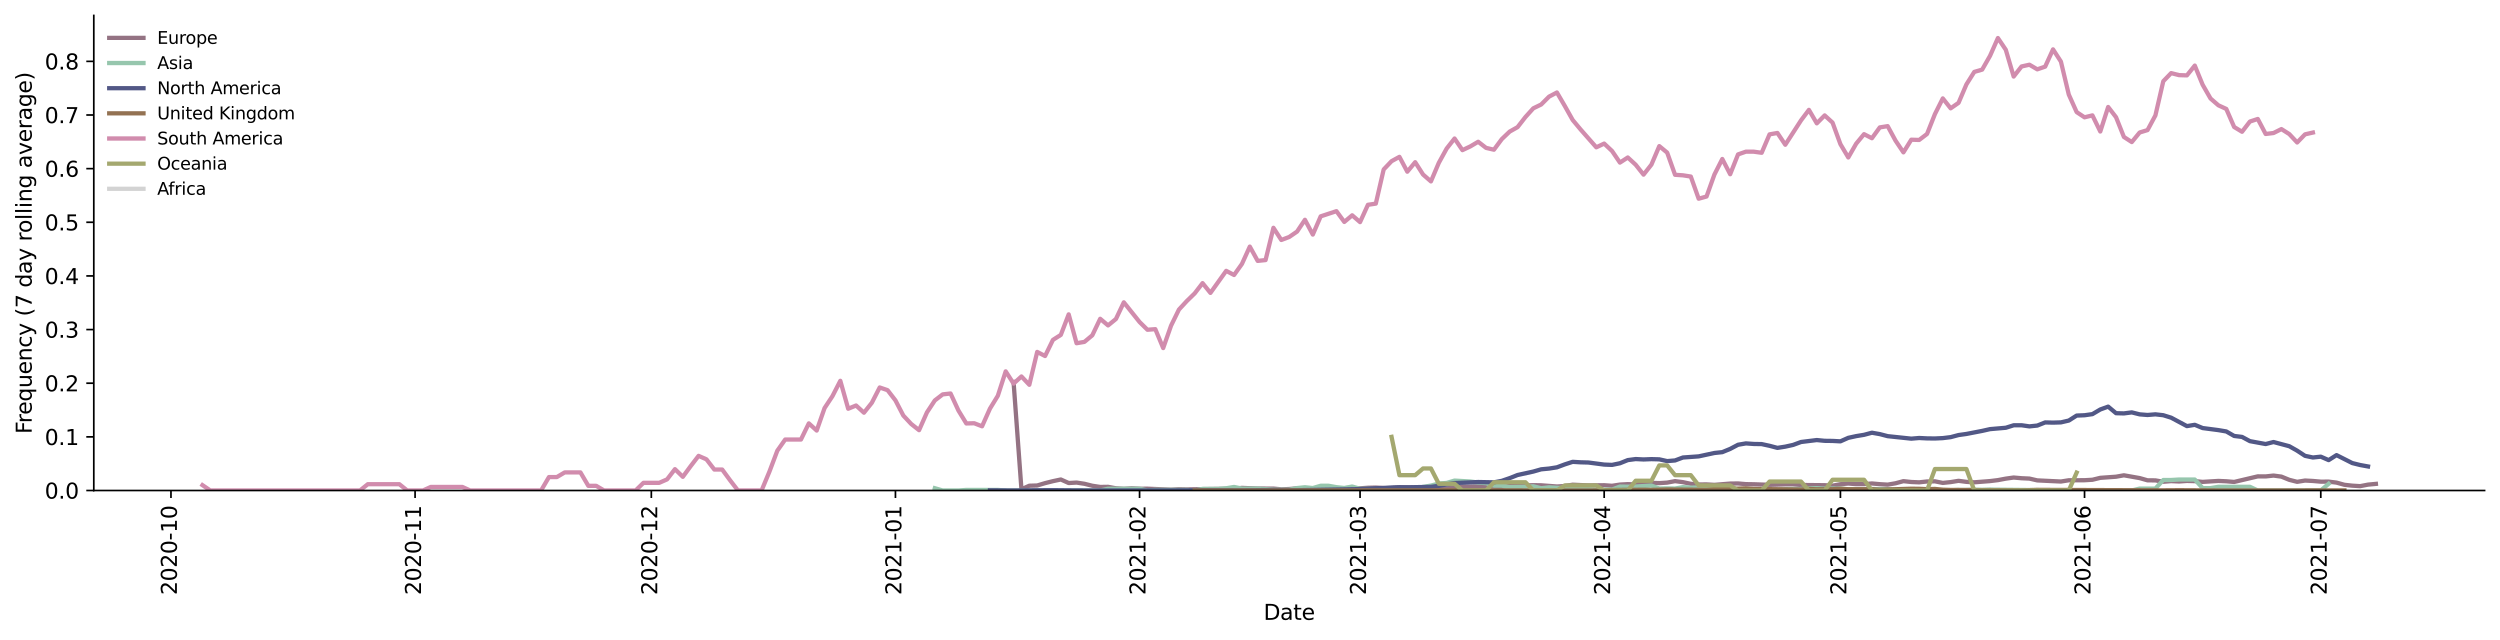 <?xml version="1.0" encoding="utf-8" standalone="no"?>
<!DOCTYPE svg PUBLIC "-//W3C//DTD SVG 1.1//EN"
  "http://www.w3.org/Graphics/SVG/1.1/DTD/svg11.dtd">
<svg height="298.621pt" version="1.1" viewBox="0 0 1166.981 298.621" width="1166.981pt" xmlns="http://www.w3.org/2000/svg" xmlns:xlink="http://www.w3.org/1999/xlink">
 <defs>
  <style type="text/css">*{stroke-linecap:butt;stroke-linejoin:round;}</style>
 </defs>
 <g id="figure_1">
  <g id="patch_1">
   <path d="M 0 298.621 
L 1166.981 298.621 
L 1166.981 0 
L 0 0 
z
" style="fill:#ffffff;"/>
  </g>
  <g id="axes_1">
   <g id="patch_2">
    <path d="M 43.781 228.96 
L 1159.781 228.96 
L 1159.781 7.2 
L 43.781 7.2 
z
" style="fill:#ffffff;"/>
   </g>
   <g id="matplotlib.axis_1">
    <g id="xtick_1">
     <g id="line2d_1">
      <defs>
       <path d="M 0 0 
L 0 3.5 
" id="m0a4ebcb35c" style="stroke:#000000;stroke-width:0.8;"/>
      </defs>
      <g>
       <use style="stroke:#000000;stroke-width:0.8;" x="79.805" xlink:href="#m0a4ebcb35c" y="228.96"/>
      </g>
     </g>
     <g id="text_1">
      <!-- 2020-10 -->
      <g transform="translate(82.564 277.743)rotate(-90)scale(0.1 -0.1)">
       <defs>
        <path d="M 1228 531 
L 3431 531 
L 3431 0 
L 469 0 
L 469 531 
Q 828 903 1448 1529 
Q 2069 2156 2228 2338 
Q 2531 2678 2651 2914 
Q 2772 3150 2772 3378 
Q 2772 3750 2511 3984 
Q 2250 4219 1831 4219 
Q 1534 4219 1204 4116 
Q 875 4013 500 3803 
L 500 4441 
Q 881 4594 1212 4672 
Q 1544 4750 1819 4750 
Q 2544 4750 2975 4387 
Q 3406 4025 3406 3419 
Q 3406 3131 3298 2873 
Q 3191 2616 2906 2266 
Q 2828 2175 2409 1742 
Q 1991 1309 1228 531 
z
" id="DejaVuSans-32" transform="scale(0.016)"/>
        <path d="M 2034 4250 
Q 1547 4250 1301 3770 
Q 1056 3291 1056 2328 
Q 1056 1369 1301 889 
Q 1547 409 2034 409 
Q 2525 409 2770 889 
Q 3016 1369 3016 2328 
Q 3016 3291 2770 3770 
Q 2525 4250 2034 4250 
z
M 2034 4750 
Q 2819 4750 3233 4129 
Q 3647 3509 3647 2328 
Q 3647 1150 3233 529 
Q 2819 -91 2034 -91 
Q 1250 -91 836 529 
Q 422 1150 422 2328 
Q 422 3509 836 4129 
Q 1250 4750 2034 4750 
z
" id="DejaVuSans-30" transform="scale(0.016)"/>
        <path d="M 313 2009 
L 1997 2009 
L 1997 1497 
L 313 1497 
L 313 2009 
z
" id="DejaVuSans-2d" transform="scale(0.016)"/>
        <path d="M 794 531 
L 1825 531 
L 1825 4091 
L 703 3866 
L 703 4441 
L 1819 4666 
L 2450 4666 
L 2450 531 
L 3481 531 
L 3481 0 
L 794 0 
L 794 531 
z
" id="DejaVuSans-31" transform="scale(0.016)"/>
       </defs>
       <use xlink:href="#DejaVuSans-32"/>
       <use x="63.623" xlink:href="#DejaVuSans-30"/>
       <use x="127.246" xlink:href="#DejaVuSans-32"/>
       <use x="190.869" xlink:href="#DejaVuSans-30"/>
       <use x="254.492" xlink:href="#DejaVuSans-2d"/>
       <use x="290.576" xlink:href="#DejaVuSans-31"/>
       <use x="354.199" xlink:href="#DejaVuSans-30"/>
      </g>
     </g>
    </g>
    <g id="xtick_2">
     <g id="line2d_2">
      <g>
       <use style="stroke:#000000;stroke-width:0.8;" x="193.758" xlink:href="#m0a4ebcb35c" y="228.96"/>
      </g>
     </g>
     <g id="text_2">
      <!-- 2020-11 -->
      <g transform="translate(196.517 277.743)rotate(-90)scale(0.1 -0.1)">
       <use xlink:href="#DejaVuSans-32"/>
       <use x="63.623" xlink:href="#DejaVuSans-30"/>
       <use x="127.246" xlink:href="#DejaVuSans-32"/>
       <use x="190.869" xlink:href="#DejaVuSans-30"/>
       <use x="254.492" xlink:href="#DejaVuSans-2d"/>
       <use x="290.576" xlink:href="#DejaVuSans-31"/>
       <use x="354.199" xlink:href="#DejaVuSans-31"/>
      </g>
     </g>
    </g>
    <g id="xtick_3">
     <g id="line2d_3">
      <g>
       <use style="stroke:#000000;stroke-width:0.8;" x="304.034" xlink:href="#m0a4ebcb35c" y="228.96"/>
      </g>
     </g>
     <g id="text_3">
      <!-- 2020-12 -->
      <g transform="translate(306.794 277.743)rotate(-90)scale(0.1 -0.1)">
       <use xlink:href="#DejaVuSans-32"/>
       <use x="63.623" xlink:href="#DejaVuSans-30"/>
       <use x="127.246" xlink:href="#DejaVuSans-32"/>
       <use x="190.869" xlink:href="#DejaVuSans-30"/>
       <use x="254.492" xlink:href="#DejaVuSans-2d"/>
       <use x="290.576" xlink:href="#DejaVuSans-31"/>
       <use x="354.199" xlink:href="#DejaVuSans-32"/>
      </g>
     </g>
    </g>
    <g id="xtick_4">
     <g id="line2d_4">
      <g>
       <use style="stroke:#000000;stroke-width:0.8;" x="417.987" xlink:href="#m0a4ebcb35c" y="228.96"/>
      </g>
     </g>
     <g id="text_4">
      <!-- 2021-01 -->
      <g transform="translate(420.746 277.743)rotate(-90)scale(0.1 -0.1)">
       <use xlink:href="#DejaVuSans-32"/>
       <use x="63.623" xlink:href="#DejaVuSans-30"/>
       <use x="127.246" xlink:href="#DejaVuSans-32"/>
       <use x="190.869" xlink:href="#DejaVuSans-31"/>
       <use x="254.492" xlink:href="#DejaVuSans-2d"/>
       <use x="290.576" xlink:href="#DejaVuSans-30"/>
       <use x="354.199" xlink:href="#DejaVuSans-31"/>
      </g>
     </g>
    </g>
    <g id="xtick_5">
     <g id="line2d_5">
      <g>
       <use style="stroke:#000000;stroke-width:0.8;" x="531.939" xlink:href="#m0a4ebcb35c" y="228.96"/>
      </g>
     </g>
     <g id="text_5">
      <!-- 2021-02 -->
      <g transform="translate(534.699 277.743)rotate(-90)scale(0.1 -0.1)">
       <use xlink:href="#DejaVuSans-32"/>
       <use x="63.623" xlink:href="#DejaVuSans-30"/>
       <use x="127.246" xlink:href="#DejaVuSans-32"/>
       <use x="190.869" xlink:href="#DejaVuSans-31"/>
       <use x="254.492" xlink:href="#DejaVuSans-2d"/>
       <use x="290.576" xlink:href="#DejaVuSans-30"/>
       <use x="354.199" xlink:href="#DejaVuSans-32"/>
      </g>
     </g>
    </g>
    <g id="xtick_6">
     <g id="line2d_6">
      <g>
       <use style="stroke:#000000;stroke-width:0.8;" x="634.864" xlink:href="#m0a4ebcb35c" y="228.96"/>
      </g>
     </g>
     <g id="text_6">
      <!-- 2021-03 -->
      <g transform="translate(637.624 277.743)rotate(-90)scale(0.1 -0.1)">
       <defs>
        <path d="M 2597 2516 
Q 3050 2419 3304 2112 
Q 3559 1806 3559 1356 
Q 3559 666 3084 287 
Q 2609 -91 1734 -91 
Q 1441 -91 1130 -33 
Q 819 25 488 141 
L 488 750 
Q 750 597 1062 519 
Q 1375 441 1716 441 
Q 2309 441 2620 675 
Q 2931 909 2931 1356 
Q 2931 1769 2642 2001 
Q 2353 2234 1838 2234 
L 1294 2234 
L 1294 2753 
L 1863 2753 
Q 2328 2753 2575 2939 
Q 2822 3125 2822 3475 
Q 2822 3834 2567 4026 
Q 2313 4219 1838 4219 
Q 1578 4219 1281 4162 
Q 984 4106 628 3988 
L 628 4550 
Q 988 4650 1302 4700 
Q 1616 4750 1894 4750 
Q 2613 4750 3031 4423 
Q 3450 4097 3450 3541 
Q 3450 3153 3228 2886 
Q 3006 2619 2597 2516 
z
" id="DejaVuSans-33" transform="scale(0.016)"/>
       </defs>
       <use xlink:href="#DejaVuSans-32"/>
       <use x="63.623" xlink:href="#DejaVuSans-30"/>
       <use x="127.246" xlink:href="#DejaVuSans-32"/>
       <use x="190.869" xlink:href="#DejaVuSans-31"/>
       <use x="254.492" xlink:href="#DejaVuSans-2d"/>
       <use x="290.576" xlink:href="#DejaVuSans-30"/>
       <use x="354.199" xlink:href="#DejaVuSans-33"/>
      </g>
     </g>
    </g>
    <g id="xtick_7">
     <g id="line2d_7">
      <g>
       <use style="stroke:#000000;stroke-width:0.8;" x="748.817" xlink:href="#m0a4ebcb35c" y="228.96"/>
      </g>
     </g>
     <g id="text_7">
      <!-- 2021-04 -->
      <g transform="translate(751.576 277.743)rotate(-90)scale(0.1 -0.1)">
       <defs>
        <path d="M 2419 4116 
L 825 1625 
L 2419 1625 
L 2419 4116 
z
M 2253 4666 
L 3047 4666 
L 3047 1625 
L 3713 1625 
L 3713 1100 
L 3047 1100 
L 3047 0 
L 2419 0 
L 2419 1100 
L 313 1100 
L 313 1709 
L 2253 4666 
z
" id="DejaVuSans-34" transform="scale(0.016)"/>
       </defs>
       <use xlink:href="#DejaVuSans-32"/>
       <use x="63.623" xlink:href="#DejaVuSans-30"/>
       <use x="127.246" xlink:href="#DejaVuSans-32"/>
       <use x="190.869" xlink:href="#DejaVuSans-31"/>
       <use x="254.492" xlink:href="#DejaVuSans-2d"/>
       <use x="290.576" xlink:href="#DejaVuSans-30"/>
       <use x="354.199" xlink:href="#DejaVuSans-34"/>
      </g>
     </g>
    </g>
    <g id="xtick_8">
     <g id="line2d_8">
      <g>
       <use style="stroke:#000000;stroke-width:0.8;" x="859.094" xlink:href="#m0a4ebcb35c" y="228.96"/>
      </g>
     </g>
     <g id="text_8">
      <!-- 2021-05 -->
      <g transform="translate(861.853 277.743)rotate(-90)scale(0.1 -0.1)">
       <defs>
        <path d="M 691 4666 
L 3169 4666 
L 3169 4134 
L 1269 4134 
L 1269 2991 
Q 1406 3038 1543 3061 
Q 1681 3084 1819 3084 
Q 2600 3084 3056 2656 
Q 3513 2228 3513 1497 
Q 3513 744 3044 326 
Q 2575 -91 1722 -91 
Q 1428 -91 1123 -41 
Q 819 9 494 109 
L 494 744 
Q 775 591 1075 516 
Q 1375 441 1709 441 
Q 2250 441 2565 725 
Q 2881 1009 2881 1497 
Q 2881 1984 2565 2268 
Q 2250 2553 1709 2553 
Q 1456 2553 1204 2497 
Q 953 2441 691 2322 
L 691 4666 
z
" id="DejaVuSans-35" transform="scale(0.016)"/>
       </defs>
       <use xlink:href="#DejaVuSans-32"/>
       <use x="63.623" xlink:href="#DejaVuSans-30"/>
       <use x="127.246" xlink:href="#DejaVuSans-32"/>
       <use x="190.869" xlink:href="#DejaVuSans-31"/>
       <use x="254.492" xlink:href="#DejaVuSans-2d"/>
       <use x="290.576" xlink:href="#DejaVuSans-30"/>
       <use x="354.199" xlink:href="#DejaVuSans-35"/>
      </g>
     </g>
    </g>
    <g id="xtick_9">
     <g id="line2d_9">
      <g>
       <use style="stroke:#000000;stroke-width:0.8;" x="973.046" xlink:href="#m0a4ebcb35c" y="228.96"/>
      </g>
     </g>
     <g id="text_9">
      <!-- 2021-06 -->
      <g transform="translate(975.805 277.743)rotate(-90)scale(0.1 -0.1)">
       <defs>
        <path d="M 2113 2584 
Q 1688 2584 1439 2293 
Q 1191 2003 1191 1497 
Q 1191 994 1439 701 
Q 1688 409 2113 409 
Q 2538 409 2786 701 
Q 3034 994 3034 1497 
Q 3034 2003 2786 2293 
Q 2538 2584 2113 2584 
z
M 3366 4563 
L 3366 3988 
Q 3128 4100 2886 4159 
Q 2644 4219 2406 4219 
Q 1781 4219 1451 3797 
Q 1122 3375 1075 2522 
Q 1259 2794 1537 2939 
Q 1816 3084 2150 3084 
Q 2853 3084 3261 2657 
Q 3669 2231 3669 1497 
Q 3669 778 3244 343 
Q 2819 -91 2113 -91 
Q 1303 -91 875 529 
Q 447 1150 447 2328 
Q 447 3434 972 4092 
Q 1497 4750 2381 4750 
Q 2619 4750 2861 4703 
Q 3103 4656 3366 4563 
z
" id="DejaVuSans-36" transform="scale(0.016)"/>
       </defs>
       <use xlink:href="#DejaVuSans-32"/>
       <use x="63.623" xlink:href="#DejaVuSans-30"/>
       <use x="127.246" xlink:href="#DejaVuSans-32"/>
       <use x="190.869" xlink:href="#DejaVuSans-31"/>
       <use x="254.492" xlink:href="#DejaVuSans-2d"/>
       <use x="290.576" xlink:href="#DejaVuSans-30"/>
       <use x="354.199" xlink:href="#DejaVuSans-36"/>
      </g>
     </g>
    </g>
    <g id="xtick_10">
     <g id="line2d_10">
      <g>
       <use style="stroke:#000000;stroke-width:0.8;" x="1083.323" xlink:href="#m0a4ebcb35c" y="228.96"/>
      </g>
     </g>
     <g id="text_10">
      <!-- 2021-07 -->
      <g transform="translate(1086.082 277.743)rotate(-90)scale(0.1 -0.1)">
       <defs>
        <path d="M 525 4666 
L 3525 4666 
L 3525 4397 
L 1831 0 
L 1172 0 
L 2766 4134 
L 525 4134 
L 525 4666 
z
" id="DejaVuSans-37" transform="scale(0.016)"/>
       </defs>
       <use xlink:href="#DejaVuSans-32"/>
       <use x="63.623" xlink:href="#DejaVuSans-30"/>
       <use x="127.246" xlink:href="#DejaVuSans-32"/>
       <use x="190.869" xlink:href="#DejaVuSans-31"/>
       <use x="254.492" xlink:href="#DejaVuSans-2d"/>
       <use x="290.576" xlink:href="#DejaVuSans-30"/>
       <use x="354.199" xlink:href="#DejaVuSans-37"/>
      </g>
     </g>
    </g>
    <g id="text_11">
     <!-- Date -->
     <g transform="translate(589.83 289.341)scale(0.1 -0.1)">
      <defs>
       <path d="M 1259 4147 
L 1259 519 
L 2022 519 
Q 2988 519 3436 956 
Q 3884 1394 3884 2338 
Q 3884 3275 3436 3711 
Q 2988 4147 2022 4147 
L 1259 4147 
z
M 628 4666 
L 1925 4666 
Q 3281 4666 3915 4102 
Q 4550 3538 4550 2338 
Q 4550 1131 3912 565 
Q 3275 0 1925 0 
L 628 0 
L 628 4666 
z
" id="DejaVuSans-44" transform="scale(0.016)"/>
       <path d="M 2194 1759 
Q 1497 1759 1228 1600 
Q 959 1441 959 1056 
Q 959 750 1161 570 
Q 1363 391 1709 391 
Q 2188 391 2477 730 
Q 2766 1069 2766 1631 
L 2766 1759 
L 2194 1759 
z
M 3341 1997 
L 3341 0 
L 2766 0 
L 2766 531 
Q 2569 213 2275 61 
Q 1981 -91 1556 -91 
Q 1019 -91 701 211 
Q 384 513 384 1019 
Q 384 1609 779 1909 
Q 1175 2209 1959 2209 
L 2766 2209 
L 2766 2266 
Q 2766 2663 2505 2880 
Q 2244 3097 1772 3097 
Q 1472 3097 1187 3025 
Q 903 2953 641 2809 
L 641 3341 
Q 956 3463 1253 3523 
Q 1550 3584 1831 3584 
Q 2591 3584 2966 3190 
Q 3341 2797 3341 1997 
z
" id="DejaVuSans-61" transform="scale(0.016)"/>
       <path d="M 1172 4494 
L 1172 3500 
L 2356 3500 
L 2356 3053 
L 1172 3053 
L 1172 1153 
Q 1172 725 1289 603 
Q 1406 481 1766 481 
L 2356 481 
L 2356 0 
L 1766 0 
Q 1100 0 847 248 
Q 594 497 594 1153 
L 594 3053 
L 172 3053 
L 172 3500 
L 594 3500 
L 594 4494 
L 1172 4494 
z
" id="DejaVuSans-74" transform="scale(0.016)"/>
       <path d="M 3597 1894 
L 3597 1613 
L 953 1613 
Q 991 1019 1311 708 
Q 1631 397 2203 397 
Q 2534 397 2845 478 
Q 3156 559 3463 722 
L 3463 178 
Q 3153 47 2828 -22 
Q 2503 -91 2169 -91 
Q 1331 -91 842 396 
Q 353 884 353 1716 
Q 353 2575 817 3079 
Q 1281 3584 2069 3584 
Q 2775 3584 3186 3129 
Q 3597 2675 3597 1894 
z
M 3022 2063 
Q 3016 2534 2758 2815 
Q 2500 3097 2075 3097 
Q 1594 3097 1305 2825 
Q 1016 2553 972 2059 
L 3022 2063 
z
" id="DejaVuSans-65" transform="scale(0.016)"/>
      </defs>
      <use xlink:href="#DejaVuSans-44"/>
      <use x="77.002" xlink:href="#DejaVuSans-61"/>
      <use x="138.281" xlink:href="#DejaVuSans-74"/>
      <use x="177.49" xlink:href="#DejaVuSans-65"/>
     </g>
    </g>
   </g>
   <g id="matplotlib.axis_2">
    <g id="ytick_1">
     <g id="line2d_11">
      <defs>
       <path d="M 0 0 
L -3.5 0 
" id="m71cfeadf8b" style="stroke:#000000;stroke-width:0.8;"/>
      </defs>
      <g>
       <use style="stroke:#000000;stroke-width:0.8;" x="43.781" xlink:href="#m71cfeadf8b" y="228.96"/>
      </g>
     </g>
     <g id="text_12">
      <!-- 0.0 -->
      <g transform="translate(20.878 232.759)scale(0.1 -0.1)">
       <defs>
        <path d="M 684 794 
L 1344 794 
L 1344 0 
L 684 0 
L 684 794 
z
" id="DejaVuSans-2e" transform="scale(0.016)"/>
       </defs>
       <use xlink:href="#DejaVuSans-30"/>
       <use x="63.623" xlink:href="#DejaVuSans-2e"/>
       <use x="95.41" xlink:href="#DejaVuSans-30"/>
      </g>
     </g>
    </g>
    <g id="ytick_2">
     <g id="line2d_12">
      <g>
       <use style="stroke:#000000;stroke-width:0.8;" x="43.781" xlink:href="#m71cfeadf8b" y="203.92"/>
      </g>
     </g>
     <g id="text_13">
      <!-- 0.1 -->
      <g transform="translate(20.878 207.719)scale(0.1 -0.1)">
       <use xlink:href="#DejaVuSans-30"/>
       <use x="63.623" xlink:href="#DejaVuSans-2e"/>
       <use x="95.41" xlink:href="#DejaVuSans-31"/>
      </g>
     </g>
    </g>
    <g id="ytick_3">
     <g id="line2d_13">
      <g>
       <use style="stroke:#000000;stroke-width:0.8;" x="43.781" xlink:href="#m71cfeadf8b" y="178.88"/>
      </g>
     </g>
     <g id="text_14">
      <!-- 0.2 -->
      <g transform="translate(20.878 182.679)scale(0.1 -0.1)">
       <use xlink:href="#DejaVuSans-30"/>
       <use x="63.623" xlink:href="#DejaVuSans-2e"/>
       <use x="95.41" xlink:href="#DejaVuSans-32"/>
      </g>
     </g>
    </g>
    <g id="ytick_4">
     <g id="line2d_14">
      <g>
       <use style="stroke:#000000;stroke-width:0.8;" x="43.781" xlink:href="#m71cfeadf8b" y="153.84"/>
      </g>
     </g>
     <g id="text_15">
      <!-- 0.3 -->
      <g transform="translate(20.878 157.639)scale(0.1 -0.1)">
       <use xlink:href="#DejaVuSans-30"/>
       <use x="63.623" xlink:href="#DejaVuSans-2e"/>
       <use x="95.41" xlink:href="#DejaVuSans-33"/>
      </g>
     </g>
    </g>
    <g id="ytick_5">
     <g id="line2d_15">
      <g>
       <use style="stroke:#000000;stroke-width:0.8;" x="43.781" xlink:href="#m71cfeadf8b" y="128.8"/>
      </g>
     </g>
     <g id="text_16">
      <!-- 0.4 -->
      <g transform="translate(20.878 132.599)scale(0.1 -0.1)">
       <use xlink:href="#DejaVuSans-30"/>
       <use x="63.623" xlink:href="#DejaVuSans-2e"/>
       <use x="95.41" xlink:href="#DejaVuSans-34"/>
      </g>
     </g>
    </g>
    <g id="ytick_6">
     <g id="line2d_16">
      <g>
       <use style="stroke:#000000;stroke-width:0.8;" x="43.781" xlink:href="#m71cfeadf8b" y="103.76"/>
      </g>
     </g>
     <g id="text_17">
      <!-- 0.5 -->
      <g transform="translate(20.878 107.559)scale(0.1 -0.1)">
       <use xlink:href="#DejaVuSans-30"/>
       <use x="63.623" xlink:href="#DejaVuSans-2e"/>
       <use x="95.41" xlink:href="#DejaVuSans-35"/>
      </g>
     </g>
    </g>
    <g id="ytick_7">
     <g id="line2d_17">
      <g>
       <use style="stroke:#000000;stroke-width:0.8;" x="43.781" xlink:href="#m71cfeadf8b" y="78.72"/>
      </g>
     </g>
     <g id="text_18">
      <!-- 0.6 -->
      <g transform="translate(20.878 82.519)scale(0.1 -0.1)">
       <use xlink:href="#DejaVuSans-30"/>
       <use x="63.623" xlink:href="#DejaVuSans-2e"/>
       <use x="95.41" xlink:href="#DejaVuSans-36"/>
      </g>
     </g>
    </g>
    <g id="ytick_8">
     <g id="line2d_18">
      <g>
       <use style="stroke:#000000;stroke-width:0.8;" x="43.781" xlink:href="#m71cfeadf8b" y="53.68"/>
      </g>
     </g>
     <g id="text_19">
      <!-- 0.7 -->
      <g transform="translate(20.878 57.479)scale(0.1 -0.1)">
       <use xlink:href="#DejaVuSans-30"/>
       <use x="63.623" xlink:href="#DejaVuSans-2e"/>
       <use x="95.41" xlink:href="#DejaVuSans-37"/>
      </g>
     </g>
    </g>
    <g id="ytick_9">
     <g id="line2d_19">
      <g>
       <use style="stroke:#000000;stroke-width:0.8;" x="43.781" xlink:href="#m71cfeadf8b" y="28.64"/>
      </g>
     </g>
     <g id="text_20">
      <!-- 0.8 -->
      <g transform="translate(20.878 32.439)scale(0.1 -0.1)">
       <defs>
        <path d="M 2034 2216 
Q 1584 2216 1326 1975 
Q 1069 1734 1069 1313 
Q 1069 891 1326 650 
Q 1584 409 2034 409 
Q 2484 409 2743 651 
Q 3003 894 3003 1313 
Q 3003 1734 2745 1975 
Q 2488 2216 2034 2216 
z
M 1403 2484 
Q 997 2584 770 2862 
Q 544 3141 544 3541 
Q 544 4100 942 4425 
Q 1341 4750 2034 4750 
Q 2731 4750 3128 4425 
Q 3525 4100 3525 3541 
Q 3525 3141 3298 2862 
Q 3072 2584 2669 2484 
Q 3125 2378 3379 2068 
Q 3634 1759 3634 1313 
Q 3634 634 3220 271 
Q 2806 -91 2034 -91 
Q 1263 -91 848 271 
Q 434 634 434 1313 
Q 434 1759 690 2068 
Q 947 2378 1403 2484 
z
M 1172 3481 
Q 1172 3119 1398 2916 
Q 1625 2713 2034 2713 
Q 2441 2713 2670 2916 
Q 2900 3119 2900 3481 
Q 2900 3844 2670 4047 
Q 2441 4250 2034 4250 
Q 1625 4250 1398 4047 
Q 1172 3844 1172 3481 
z
" id="DejaVuSans-38" transform="scale(0.016)"/>
       </defs>
       <use xlink:href="#DejaVuSans-30"/>
       <use x="63.623" xlink:href="#DejaVuSans-2e"/>
       <use x="95.41" xlink:href="#DejaVuSans-38"/>
      </g>
     </g>
    </g>
    <g id="text_21">
     <!-- Frequency (7 day rolling average) -->
     <g transform="translate(14.798 202.529)rotate(-90)scale(0.1 -0.1)">
      <defs>
       <path d="M 628 4666 
L 3309 4666 
L 3309 4134 
L 1259 4134 
L 1259 2759 
L 3109 2759 
L 3109 2228 
L 1259 2228 
L 1259 0 
L 628 0 
L 628 4666 
z
" id="DejaVuSans-46" transform="scale(0.016)"/>
       <path d="M 2631 2963 
Q 2534 3019 2420 3045 
Q 2306 3072 2169 3072 
Q 1681 3072 1420 2755 
Q 1159 2438 1159 1844 
L 1159 0 
L 581 0 
L 581 3500 
L 1159 3500 
L 1159 2956 
Q 1341 3275 1631 3429 
Q 1922 3584 2338 3584 
Q 2397 3584 2469 3576 
Q 2541 3569 2628 3553 
L 2631 2963 
z
" id="DejaVuSans-72" transform="scale(0.016)"/>
       <path d="M 947 1747 
Q 947 1113 1208 752 
Q 1469 391 1925 391 
Q 2381 391 2643 752 
Q 2906 1113 2906 1747 
Q 2906 2381 2643 2742 
Q 2381 3103 1925 3103 
Q 1469 3103 1208 2742 
Q 947 2381 947 1747 
z
M 2906 525 
Q 2725 213 2448 61 
Q 2172 -91 1784 -91 
Q 1150 -91 751 415 
Q 353 922 353 1747 
Q 353 2572 751 3078 
Q 1150 3584 1784 3584 
Q 2172 3584 2448 3432 
Q 2725 3281 2906 2969 
L 2906 3500 
L 3481 3500 
L 3481 -1331 
L 2906 -1331 
L 2906 525 
z
" id="DejaVuSans-71" transform="scale(0.016)"/>
       <path d="M 544 1381 
L 544 3500 
L 1119 3500 
L 1119 1403 
Q 1119 906 1312 657 
Q 1506 409 1894 409 
Q 2359 409 2629 706 
Q 2900 1003 2900 1516 
L 2900 3500 
L 3475 3500 
L 3475 0 
L 2900 0 
L 2900 538 
Q 2691 219 2414 64 
Q 2138 -91 1772 -91 
Q 1169 -91 856 284 
Q 544 659 544 1381 
z
M 1991 3584 
L 1991 3584 
z
" id="DejaVuSans-75" transform="scale(0.016)"/>
       <path d="M 3513 2113 
L 3513 0 
L 2938 0 
L 2938 2094 
Q 2938 2591 2744 2837 
Q 2550 3084 2163 3084 
Q 1697 3084 1428 2787 
Q 1159 2491 1159 1978 
L 1159 0 
L 581 0 
L 581 3500 
L 1159 3500 
L 1159 2956 
Q 1366 3272 1645 3428 
Q 1925 3584 2291 3584 
Q 2894 3584 3203 3211 
Q 3513 2838 3513 2113 
z
" id="DejaVuSans-6e" transform="scale(0.016)"/>
       <path d="M 3122 3366 
L 3122 2828 
Q 2878 2963 2633 3030 
Q 2388 3097 2138 3097 
Q 1578 3097 1268 2742 
Q 959 2388 959 1747 
Q 959 1106 1268 751 
Q 1578 397 2138 397 
Q 2388 397 2633 464 
Q 2878 531 3122 666 
L 3122 134 
Q 2881 22 2623 -34 
Q 2366 -91 2075 -91 
Q 1284 -91 818 406 
Q 353 903 353 1747 
Q 353 2603 823 3093 
Q 1294 3584 2113 3584 
Q 2378 3584 2631 3529 
Q 2884 3475 3122 3366 
z
" id="DejaVuSans-63" transform="scale(0.016)"/>
       <path d="M 2059 -325 
Q 1816 -950 1584 -1140 
Q 1353 -1331 966 -1331 
L 506 -1331 
L 506 -850 
L 844 -850 
Q 1081 -850 1212 -737 
Q 1344 -625 1503 -206 
L 1606 56 
L 191 3500 
L 800 3500 
L 1894 763 
L 2988 3500 
L 3597 3500 
L 2059 -325 
z
" id="DejaVuSans-79" transform="scale(0.016)"/>
       <path id="DejaVuSans-20" transform="scale(0.016)"/>
       <path d="M 1984 4856 
Q 1566 4138 1362 3434 
Q 1159 2731 1159 2009 
Q 1159 1288 1364 580 
Q 1569 -128 1984 -844 
L 1484 -844 
Q 1016 -109 783 600 
Q 550 1309 550 2009 
Q 550 2706 781 3412 
Q 1013 4119 1484 4856 
L 1984 4856 
z
" id="DejaVuSans-28" transform="scale(0.016)"/>
       <path d="M 2906 2969 
L 2906 4863 
L 3481 4863 
L 3481 0 
L 2906 0 
L 2906 525 
Q 2725 213 2448 61 
Q 2172 -91 1784 -91 
Q 1150 -91 751 415 
Q 353 922 353 1747 
Q 353 2572 751 3078 
Q 1150 3584 1784 3584 
Q 2172 3584 2448 3432 
Q 2725 3281 2906 2969 
z
M 947 1747 
Q 947 1113 1208 752 
Q 1469 391 1925 391 
Q 2381 391 2643 752 
Q 2906 1113 2906 1747 
Q 2906 2381 2643 2742 
Q 2381 3103 1925 3103 
Q 1469 3103 1208 2742 
Q 947 2381 947 1747 
z
" id="DejaVuSans-64" transform="scale(0.016)"/>
       <path d="M 1959 3097 
Q 1497 3097 1228 2736 
Q 959 2375 959 1747 
Q 959 1119 1226 758 
Q 1494 397 1959 397 
Q 2419 397 2687 759 
Q 2956 1122 2956 1747 
Q 2956 2369 2687 2733 
Q 2419 3097 1959 3097 
z
M 1959 3584 
Q 2709 3584 3137 3096 
Q 3566 2609 3566 1747 
Q 3566 888 3137 398 
Q 2709 -91 1959 -91 
Q 1206 -91 779 398 
Q 353 888 353 1747 
Q 353 2609 779 3096 
Q 1206 3584 1959 3584 
z
" id="DejaVuSans-6f" transform="scale(0.016)"/>
       <path d="M 603 4863 
L 1178 4863 
L 1178 0 
L 603 0 
L 603 4863 
z
" id="DejaVuSans-6c" transform="scale(0.016)"/>
       <path d="M 603 3500 
L 1178 3500 
L 1178 0 
L 603 0 
L 603 3500 
z
M 603 4863 
L 1178 4863 
L 1178 4134 
L 603 4134 
L 603 4863 
z
" id="DejaVuSans-69" transform="scale(0.016)"/>
       <path d="M 2906 1791 
Q 2906 2416 2648 2759 
Q 2391 3103 1925 3103 
Q 1463 3103 1205 2759 
Q 947 2416 947 1791 
Q 947 1169 1205 825 
Q 1463 481 1925 481 
Q 2391 481 2648 825 
Q 2906 1169 2906 1791 
z
M 3481 434 
Q 3481 -459 3084 -895 
Q 2688 -1331 1869 -1331 
Q 1566 -1331 1297 -1286 
Q 1028 -1241 775 -1147 
L 775 -588 
Q 1028 -725 1275 -790 
Q 1522 -856 1778 -856 
Q 2344 -856 2625 -561 
Q 2906 -266 2906 331 
L 2906 616 
Q 2728 306 2450 153 
Q 2172 0 1784 0 
Q 1141 0 747 490 
Q 353 981 353 1791 
Q 353 2603 747 3093 
Q 1141 3584 1784 3584 
Q 2172 3584 2450 3431 
Q 2728 3278 2906 2969 
L 2906 3500 
L 3481 3500 
L 3481 434 
z
" id="DejaVuSans-67" transform="scale(0.016)"/>
       <path d="M 191 3500 
L 800 3500 
L 1894 563 
L 2988 3500 
L 3597 3500 
L 2284 0 
L 1503 0 
L 191 3500 
z
" id="DejaVuSans-76" transform="scale(0.016)"/>
       <path d="M 513 4856 
L 1013 4856 
Q 1481 4119 1714 3412 
Q 1947 2706 1947 2009 
Q 1947 1309 1714 600 
Q 1481 -109 1013 -844 
L 513 -844 
Q 928 -128 1133 580 
Q 1338 1288 1338 2009 
Q 1338 2731 1133 3434 
Q 928 4138 513 4856 
z
" id="DejaVuSans-29" transform="scale(0.016)"/>
      </defs>
      <use xlink:href="#DejaVuSans-46"/>
      <use x="50.27" xlink:href="#DejaVuSans-72"/>
      <use x="89.133" xlink:href="#DejaVuSans-65"/>
      <use x="150.656" xlink:href="#DejaVuSans-71"/>
      <use x="214.133" xlink:href="#DejaVuSans-75"/>
      <use x="277.512" xlink:href="#DejaVuSans-65"/>
      <use x="339.035" xlink:href="#DejaVuSans-6e"/>
      <use x="402.414" xlink:href="#DejaVuSans-63"/>
      <use x="457.395" xlink:href="#DejaVuSans-79"/>
      <use x="516.574" xlink:href="#DejaVuSans-20"/>
      <use x="548.361" xlink:href="#DejaVuSans-28"/>
      <use x="587.375" xlink:href="#DejaVuSans-37"/>
      <use x="650.998" xlink:href="#DejaVuSans-20"/>
      <use x="682.785" xlink:href="#DejaVuSans-64"/>
      <use x="746.262" xlink:href="#DejaVuSans-61"/>
      <use x="807.541" xlink:href="#DejaVuSans-79"/>
      <use x="866.721" xlink:href="#DejaVuSans-20"/>
      <use x="898.508" xlink:href="#DejaVuSans-72"/>
      <use x="937.371" xlink:href="#DejaVuSans-6f"/>
      <use x="998.553" xlink:href="#DejaVuSans-6c"/>
      <use x="1026.336" xlink:href="#DejaVuSans-6c"/>
      <use x="1054.119" xlink:href="#DejaVuSans-69"/>
      <use x="1081.902" xlink:href="#DejaVuSans-6e"/>
      <use x="1145.281" xlink:href="#DejaVuSans-67"/>
      <use x="1208.758" xlink:href="#DejaVuSans-20"/>
      <use x="1240.545" xlink:href="#DejaVuSans-61"/>
      <use x="1301.824" xlink:href="#DejaVuSans-76"/>
      <use x="1361.004" xlink:href="#DejaVuSans-65"/>
      <use x="1422.527" xlink:href="#DejaVuSans-72"/>
      <use x="1463.641" xlink:href="#DejaVuSans-61"/>
      <use x="1524.92" xlink:href="#DejaVuSans-67"/>
      <use x="1588.396" xlink:href="#DejaVuSans-65"/>
      <use x="1649.92" xlink:href="#DejaVuSans-29"/>
     </g>
    </g>
   </g>
   <g id="line2d_20">
    <path clip-path="url(#pf69749de2a)" d="M 473.125 178.304 
L 476.801 228.384 
L 480.477 226.733 
L 484.153 226.623 
L 487.829 225.522 
L 491.505 224.603 
L 495.18 223.821 
L 498.856 225.472 
L 502.532 225.264 
L 506.208 225.828 
L 509.884 226.747 
L 513.56 227.305 
L 517.236 227.247 
L 520.912 227.938 
L 524.588 228.184 
L 528.263 227.955 
L 531.939 228.135 
L 535.615 228.116 
L 546.643 228.577 
L 550.319 228.377 
L 553.995 228.454 
L 561.346 228.316 
L 576.05 228.131 
L 579.726 227.743 
L 587.078 228.054 
L 594.429 228.072 
L 598.105 228.416 
L 601.781 228.27 
L 605.457 227.979 
L 609.133 228.084 
L 616.485 227.89 
L 620.161 227.911 
L 623.837 228.171 
L 627.512 227.853 
L 631.188 227.805 
L 634.864 227.939 
L 638.54 227.687 
L 642.216 227.595 
L 645.892 227.776 
L 649.568 227.823 
L 653.244 227.424 
L 664.271 227.664 
L 667.947 227.654 
L 671.623 227.918 
L 675.299 227.998 
L 682.651 227.117 
L 686.327 227.146 
L 693.678 226.873 
L 697.354 227.214 
L 701.03 227.31 
L 704.706 226.828 
L 708.382 226.539 
L 712.058 226.601 
L 715.734 226.478 
L 719.41 226.536 
L 726.761 227.091 
L 730.437 226.874 
L 734.113 226.254 
L 741.465 226.595 
L 748.817 226.501 
L 752.493 226.763 
L 756.169 226.2 
L 759.844 226.001 
L 763.52 226.135 
L 770.872 225.4 
L 774.548 225.516 
L 778.224 225.278 
L 781.9 224.591 
L 785.576 225.063 
L 789.252 225.848 
L 792.927 226.153 
L 796.603 226.12 
L 800.279 226.327 
L 807.631 225.728 
L 811.307 225.674 
L 814.983 225.994 
L 818.659 226.051 
L 826.01 226.31 
L 833.362 226.085 
L 837.038 226.093 
L 840.714 226.385 
L 851.742 226.495 
L 855.418 226.703 
L 859.094 226.029 
L 862.769 225.709 
L 866.445 225.996 
L 870.121 225.997 
L 873.797 225.679 
L 877.473 226.009 
L 881.149 226.224 
L 884.825 225.59 
L 888.501 224.602 
L 892.177 224.996 
L 895.852 225.149 
L 899.528 224.749 
L 903.204 224.684 
L 906.88 225.42 
L 910.556 225.038 
L 914.232 224.446 
L 917.908 224.929 
L 921.584 225.138 
L 928.935 224.568 
L 932.611 224.116 
L 936.287 223.425 
L 939.963 222.91 
L 943.639 223.232 
L 947.315 223.399 
L 950.991 224.245 
L 962.018 224.769 
L 965.694 224.19 
L 973.046 224.166 
L 976.722 223.949 
L 980.398 223.052 
L 987.75 222.526 
L 991.426 221.868 
L 998.777 223.166 
L 1002.453 224.212 
L 1006.129 224.24 
L 1009.805 224.882 
L 1013.481 224.578 
L 1017.157 224.748 
L 1020.833 224.492 
L 1024.509 224.592 
L 1028.184 224.942 
L 1035.536 224.495 
L 1039.212 224.661 
L 1042.888 224.968 
L 1053.916 222.364 
L 1057.592 222.392 
L 1061.267 221.992 
L 1064.943 222.485 
L 1068.619 223.982 
L 1072.295 224.914 
L 1075.971 224.316 
L 1079.647 224.508 
L 1083.323 224.832 
L 1086.999 224.82 
L 1090.675 225.279 
L 1094.35 226.295 
L 1098.026 226.704 
L 1101.702 226.93 
L 1105.378 226.222 
L 1109.054 225.869 
L 1109.054 225.869 
" style="fill:none;stroke:#947383;stroke-linecap:square;stroke-width:2;"/>
   </g>
   <g id="line2d_21">
    <path clip-path="url(#pf69749de2a)" d="M 436.366 227.894 
L 440.042 228.96 
L 447.394 228.96 
L 451.07 228.694 
L 465.773 228.694 
L 469.449 228.96 
L 513.56 228.96 
L 517.236 228.128 
L 531.939 228.128 
L 535.615 228.96 
L 539.291 228.662 
L 553.995 228.662 
L 557.671 228.96 
L 561.346 228.207 
L 568.698 228.207 
L 572.374 227.919 
L 576.05 227.308 
L 579.726 228.061 
L 587.078 228.061 
L 594.429 228.594 
L 601.781 228.594 
L 605.457 227.824 
L 609.133 227.45 
L 612.809 227.816 
L 616.485 226.754 
L 620.161 226.754 
L 623.837 227.413 
L 627.512 227.787 
L 631.188 227.11 
L 634.864 228.172 
L 638.54 228.172 
L 642.216 228.283 
L 645.892 228.283 
L 649.568 228.613 
L 656.92 228.613 
L 660.595 228.401 
L 664.271 227.285 
L 667.947 226.665 
L 671.623 225.712 
L 675.299 225.433 
L 678.975 224.336 
L 686.327 224.766 
L 690.003 225.248 
L 693.678 225.527 
L 697.354 226.655 
L 701.03 226.686 
L 704.706 227.394 
L 712.058 227.226 
L 715.734 226.994 
L 719.41 227.907 
L 723.086 227.479 
L 726.761 227.702 
L 730.437 227.805 
L 734.113 228.219 
L 737.789 228.138 
L 741.465 228.333 
L 745.141 228.646 
L 748.817 228.533 
L 752.493 228.533 
L 756.169 227.121 
L 759.844 227.185 
L 763.52 227.108 
L 770.872 226.666 
L 774.548 228.045 
L 778.224 227.97 
L 781.9 228.046 
L 785.576 227.397 
L 789.252 227.624 
L 792.927 227.526 
L 796.603 227.77 
L 800.279 227.671 
L 803.955 228.559 
L 807.631 228.186 
L 811.307 228.398 
L 818.659 228.497 
L 829.686 228.675 
L 833.362 228.309 
L 840.714 228.245 
L 844.39 227.973 
L 848.066 227.856 
L 851.742 228.087 
L 855.418 228.012 
L 859.094 228.075 
L 862.769 228.426 
L 873.797 228.27 
L 881.149 228.324 
L 884.825 228.61 
L 899.528 228.96 
L 910.556 228.863 
L 914.232 228.686 
L 917.908 228.686 
L 921.584 228.569 
L 925.26 228.666 
L 928.935 228.545 
L 969.37 228.96 
L 995.101 228.96 
L 998.777 228.066 
L 1006.129 228.066 
L 1009.805 224.059 
L 1013.481 224.059 
L 1017.157 223.841 
L 1024.509 223.841 
L 1028.184 227.847 
L 1031.86 227.847 
L 1035.536 227.233 
L 1050.24 227.233 
L 1053.916 228.96 
L 1083.323 228.96 
L 1086.999 225.83 
L 1086.999 225.83 
" style="fill:none;stroke:#96c6ad;stroke-linecap:square;stroke-width:2;"/>
   </g>
   <g id="line2d_22">
    <path clip-path="url(#pf69749de2a)" d="M 462.097 228.874 
L 473.125 228.96 
L 480.477 228.879 
L 491.505 228.814 
L 498.856 228.896 
L 509.884 228.96 
L 531.939 228.939 
L 546.643 228.916 
L 565.022 228.817 
L 579.726 228.892 
L 590.754 228.752 
L 605.457 228.825 
L 634.864 228.299 
L 642.216 227.898 
L 645.892 227.804 
L 649.568 227.556 
L 653.244 227.436 
L 656.92 227.468 
L 667.947 227.271 
L 671.623 226.775 
L 678.975 225.488 
L 690.003 225.005 
L 697.354 225.155 
L 701.03 224.45 
L 704.706 223.189 
L 708.382 221.734 
L 715.734 220.121 
L 719.41 219.074 
L 723.086 218.726 
L 726.761 218.143 
L 730.437 216.773 
L 734.113 215.583 
L 737.789 215.798 
L 741.465 215.898 
L 748.817 216.865 
L 752.493 217.009 
L 756.169 216.248 
L 759.844 214.77 
L 763.52 214.285 
L 767.196 214.467 
L 770.872 214.321 
L 774.548 214.418 
L 778.224 215.24 
L 781.9 214.936 
L 785.576 213.559 
L 792.927 213.032 
L 800.279 211.45 
L 803.955 211.059 
L 807.631 209.546 
L 811.307 207.608 
L 814.983 206.977 
L 818.659 207.24 
L 822.335 207.302 
L 826.01 208.094 
L 829.686 209.067 
L 833.362 208.49 
L 837.038 207.676 
L 840.714 206.319 
L 848.066 205.415 
L 851.742 205.772 
L 855.418 205.821 
L 859.094 206.014 
L 862.769 204.381 
L 866.445 203.578 
L 870.121 202.97 
L 873.797 201.991 
L 877.473 202.639 
L 881.149 203.596 
L 892.177 204.763 
L 895.852 204.453 
L 899.528 204.636 
L 903.204 204.679 
L 906.88 204.506 
L 910.556 204.055 
L 914.232 203.078 
L 917.908 202.564 
L 925.26 201.14 
L 928.935 200.313 
L 936.287 199.676 
L 939.963 198.522 
L 943.639 198.502 
L 947.315 199.033 
L 950.991 198.65 
L 954.667 197.186 
L 958.343 197.276 
L 962.018 197.164 
L 965.694 196.316 
L 969.37 193.983 
L 973.046 193.835 
L 976.722 193.315 
L 980.398 191.144 
L 984.074 189.812 
L 987.75 192.877 
L 991.426 192.975 
L 995.101 192.5 
L 998.777 193.418 
L 1002.453 193.709 
L 1006.129 193.408 
L 1009.805 193.825 
L 1013.481 194.973 
L 1020.833 198.904 
L 1024.509 198.3 
L 1028.184 199.817 
L 1035.536 200.774 
L 1039.212 201.397 
L 1042.888 203.497 
L 1046.564 203.95 
L 1050.24 205.925 
L 1057.592 207.274 
L 1061.267 206.333 
L 1068.619 208.292 
L 1072.295 210.371 
L 1075.971 212.779 
L 1079.647 213.555 
L 1083.323 213.17 
L 1086.999 214.776 
L 1090.675 212.444 
L 1098.026 216.16 
L 1101.702 217.07 
L 1105.378 217.741 
L 1105.378 217.741 
" style="fill:none;stroke:#525886;stroke-linecap:square;stroke-width:2;"/>
   </g>
   <g id="line2d_23">
    <path clip-path="url(#pf69749de2a)" d="M 557.671 228.905 
L 568.698 228.96 
L 686.327 228.86 
L 701.03 228.885 
L 741.465 228.96 
L 748.817 228.873 
L 752.493 228.736 
L 759.844 228.655 
L 767.196 228.605 
L 770.872 228.669 
L 778.224 228.512 
L 796.603 228.635 
L 800.279 228.285 
L 803.955 228.186 
L 807.631 228.211 
L 814.983 227.957 
L 818.659 228.235 
L 840.714 228.515 
L 844.39 228.243 
L 848.066 228.406 
L 855.418 228.367 
L 859.094 228.129 
L 862.769 228.355 
L 873.797 228.368 
L 877.473 228.602 
L 892.177 228.135 
L 895.852 228.177 
L 899.528 228.334 
L 903.204 228.235 
L 906.88 228.587 
L 910.556 228.7 
L 932.611 228.793 
L 943.639 228.916 
L 950.991 228.663 
L 1009.805 228.88 
L 1017.157 228.826 
L 1028.184 228.891 
L 1035.536 228.946 
L 1094.35 228.928 
L 1094.35 228.928 
" style="fill:none;stroke:#937252;stroke-linecap:square;stroke-width:2;"/>
   </g>
   <g id="line2d_24">
    <path clip-path="url(#pf69749de2a)" d="M 94.509 226.456 
L 98.184 228.96 
L 168.026 228.96 
L 171.702 226.014 
L 186.406 226.014 
L 190.082 228.96 
L 197.433 228.96 
L 201.109 227.291 
L 215.813 227.291 
L 219.489 228.96 
L 252.572 228.96 
L 256.248 222.7 
L 259.924 222.7 
L 263.599 220.523 
L 270.951 220.523 
L 274.627 226.783 
L 278.303 226.783 
L 281.979 228.96 
L 296.682 228.96 
L 300.358 225.383 
L 307.71 225.383 
L 311.386 223.767 
L 315.062 218.998 
L 318.738 222.575 
L 322.414 217.567 
L 326.09 212.797 
L 329.765 214.413 
L 333.441 219.182 
L 337.117 219.182 
L 340.793 224.19 
L 344.469 228.96 
L 355.497 228.96 
L 359.173 220.122 
L 362.848 210.385 
L 366.524 205.168 
L 373.876 205.168 
L 377.552 197.633 
L 381.228 200.978 
L 384.904 190.483 
L 388.58 184.919 
L 392.256 177.764 
L 395.931 190.798 
L 399.607 189.284 
L 403.283 192.647 
L 406.959 188.025 
L 410.635 180.871 
L 414.311 182.123 
L 417.987 186.9 
L 421.663 193.977 
L 425.339 197.903 
L 429.014 200.801 
L 432.69 192.505 
L 436.366 186.926 
L 440.042 184.096 
L 443.718 183.679 
L 447.394 191.636 
L 451.07 197.663 
L 454.746 197.568 
L 458.422 198.991 
L 462.097 190.751 
L 465.773 184.756 
L 469.449 173.345 
L 473.125 179.068 
L 476.801 175.73 
L 480.477 179.613 
L 484.153 164.274 
L 487.829 166.188 
L 491.505 158.647 
L 495.18 156.325 
L 498.856 146.738 
L 502.532 160.217 
L 506.208 159.588 
L 509.884 156.505 
L 513.56 148.811 
L 517.236 151.904 
L 520.912 148.904 
L 524.588 141.127 
L 531.939 150.31 
L 535.615 153.927 
L 539.291 153.649 
L 542.967 162.471 
L 546.643 152.005 
L 550.319 144.501 
L 553.995 140.527 
L 557.671 136.947 
L 561.346 132.172 
L 565.022 136.72 
L 572.374 126.436 
L 576.05 128.36 
L 579.726 123.201 
L 583.402 115.111 
L 587.078 121.783 
L 590.754 121.4 
L 594.429 106.342 
L 598.105 112.017 
L 601.781 110.624 
L 605.457 108.105 
L 609.133 102.597 
L 612.809 109.499 
L 616.485 100.994 
L 623.837 98.567 
L 627.512 103.597 
L 631.188 100.501 
L 634.864 103.681 
L 638.54 95.602 
L 642.216 95.047 
L 645.892 79.099 
L 649.568 75.24 
L 653.244 73.22 
L 656.92 80.146 
L 660.595 75.716 
L 664.271 81.469 
L 667.947 84.674 
L 671.623 76.015 
L 675.299 69.333 
L 678.975 64.654 
L 682.651 70.08 
L 686.327 68.347 
L 690.003 66.173 
L 693.678 69.028 
L 697.354 69.883 
L 701.03 64.931 
L 704.706 61.426 
L 708.382 59.354 
L 712.058 54.631 
L 715.734 50.563 
L 719.41 48.782 
L 723.086 45.11 
L 726.761 43.17 
L 730.437 49.464 
L 734.113 56.004 
L 737.789 60.417 
L 745.141 68.763 
L 748.817 67.024 
L 752.493 70.49 
L 756.169 75.897 
L 759.844 73.51 
L 763.52 76.894 
L 767.196 81.519 
L 770.872 76.838 
L 774.548 68.21 
L 778.224 71.241 
L 781.9 81.593 
L 785.576 81.836 
L 789.252 82.41 
L 792.927 92.757 
L 796.603 91.724 
L 800.279 81.463 
L 803.955 74.215 
L 807.631 81.327 
L 811.307 72.072 
L 814.983 70.796 
L 818.659 70.808 
L 822.335 71.315 
L 826.01 62.725 
L 829.686 62.065 
L 833.362 67.561 
L 840.714 56.168 
L 844.39 51.288 
L 848.066 57.57 
L 851.742 53.877 
L 855.418 57.228 
L 859.094 67.297 
L 862.769 73.498 
L 866.445 67.07 
L 870.121 62.625 
L 873.797 64.522 
L 877.473 59.47 
L 881.149 58.88 
L 884.825 65.66 
L 888.501 71.118 
L 892.177 65.21 
L 895.852 65.33 
L 899.528 62.53 
L 903.204 53.263 
L 906.88 45.938 
L 910.556 50.562 
L 914.232 48.011 
L 917.908 39.4 
L 921.584 33.562 
L 925.26 32.498 
L 928.935 26.056 
L 932.611 17.76 
L 936.287 23.233 
L 939.963 35.732 
L 943.639 31.031 
L 947.315 30.209 
L 950.991 32.365 
L 954.667 31.101 
L 958.343 23.047 
L 962.018 28.749 
L 965.694 44.144 
L 969.37 52.332 
L 973.046 54.763 
L 976.722 53.857 
L 980.398 61.388 
L 984.074 49.941 
L 987.75 54.714 
L 991.426 63.93 
L 995.101 66.314 
L 998.777 61.842 
L 1002.453 60.727 
L 1006.129 53.863 
L 1009.805 37.917 
L 1013.481 34.127 
L 1017.157 35.074 
L 1020.833 35.184 
L 1024.509 30.622 
L 1028.184 39.573 
L 1031.86 45.977 
L 1035.536 49.164 
L 1039.212 50.843 
L 1042.888 59.281 
L 1046.564 61.509 
L 1050.24 56.736 
L 1053.916 55.534 
L 1057.592 62.538 
L 1061.267 62.088 
L 1064.943 60.254 
L 1068.619 62.583 
L 1072.295 66.504 
L 1075.971 62.71 
L 1079.647 61.875 
L 1079.647 61.875 
" style="fill:none;stroke:#d18cad;stroke-linecap:square;stroke-width:2;"/>
   </g>
   <g id="line2d_25">
    <path clip-path="url(#pf69749de2a)" d="M 649.568 203.92 
L 653.244 221.806 
L 656.92 221.806 
L 660.595 221.806 
L 664.271 218.676 
L 667.947 218.676 
L 671.623 225.83 
L 675.299 225.83 
L 678.975 225.83 
L 682.651 228.96 
L 686.327 228.96 
L 690.003 228.96 
L 693.678 228.96 
L 697.354 225.108 
L 701.03 225.108 
L 704.706 225.108 
L 708.382 225.108 
L 712.058 225.108 
L 715.734 228.96 
L 719.41 228.96 
L 723.086 228.96 
L 726.761 228.96 
L 730.437 226.575 
L 734.113 226.575 
L 737.789 226.575 
L 741.465 226.575 
L 745.141 226.575 
L 748.817 228.96 
L 752.493 228.96 
L 756.169 228.96 
L 759.844 228.96 
L 763.52 224.407 
L 767.196 224.407 
L 770.872 224.407 
L 774.548 217.253 
L 778.224 217.253 
L 781.9 221.806 
L 785.576 221.806 
L 789.252 221.806 
L 792.927 226.575 
L 796.603 226.575 
L 800.279 226.575 
L 803.955 226.575 
L 807.631 226.575 
L 811.307 228.96 
L 814.983 228.96 
L 818.659 228.96 
L 822.335 228.96 
L 826.01 224.787 
L 829.686 224.787 
L 833.362 224.787 
L 837.038 224.787 
L 840.714 224.787 
L 844.39 228.96 
L 848.066 228.96 
L 851.742 228.96 
L 855.418 223.952 
L 859.094 223.952 
L 862.769 223.952 
L 866.445 223.952 
L 870.121 223.952 
L 873.797 228.96 
L 877.473 228.96 
L 881.149 228.96 
L 884.825 228.96 
L 888.501 228.96 
L 892.177 228.96 
L 895.852 228.96 
L 899.528 228.96 
L 903.204 218.944 
L 906.88 218.944 
L 910.556 218.944 
L 914.232 218.944 
L 917.908 218.944 
L 921.584 228.96 
L 925.26 228.96 
L 928.935 228.96 
L 932.611 228.96 
L 936.287 228.96 
L 939.963 228.96 
L 943.639 228.96 
L 947.315 228.96 
L 950.991 228.96 
L 954.667 228.96 
L 958.343 228.96 
L 962.018 228.96 
L 965.694 228.96 
L 969.37 220.613 
" style="fill:none;stroke:#a4a86f;stroke-linecap:square;stroke-width:2;"/>
   </g>
   <g id="line2d_26">
    <path clip-path="url(#pf69749de2a)" style="fill:none;stroke:#d3d3d3;stroke-linecap:square;stroke-width:2;"/>
   </g>
   <g id="patch_3">
    <path d="M 43.781 228.96 
L 43.781 7.2 
" style="fill:none;stroke:#000000;stroke-linecap:square;stroke-linejoin:miter;stroke-width:0.8;"/>
   </g>
   <g id="patch_4">
    <path d="M 43.781 228.96 
L 1159.781 228.96 
" style="fill:none;stroke:#000000;stroke-linecap:square;stroke-linejoin:miter;stroke-width:0.8;"/>
   </g>
   <g id="legend_1">
    <g id="line2d_27">
     <path d="M 50.981 17.679 
L 66.981 17.679 
" style="fill:none;stroke:#947383;stroke-linecap:square;stroke-width:2;"/>
    </g>
    <g id="line2d_28"/>
    <g id="text_22">
     <!-- Europe -->
     <g transform="translate(73.381 20.479)scale(0.08 -0.08)">
      <defs>
       <path d="M 628 4666 
L 3578 4666 
L 3578 4134 
L 1259 4134 
L 1259 2753 
L 3481 2753 
L 3481 2222 
L 1259 2222 
L 1259 531 
L 3634 531 
L 3634 0 
L 628 0 
L 628 4666 
z
" id="DejaVuSans-45" transform="scale(0.016)"/>
       <path d="M 1159 525 
L 1159 -1331 
L 581 -1331 
L 581 3500 
L 1159 3500 
L 1159 2969 
Q 1341 3281 1617 3432 
Q 1894 3584 2278 3584 
Q 2916 3584 3314 3078 
Q 3713 2572 3713 1747 
Q 3713 922 3314 415 
Q 2916 -91 2278 -91 
Q 1894 -91 1617 61 
Q 1341 213 1159 525 
z
M 3116 1747 
Q 3116 2381 2855 2742 
Q 2594 3103 2138 3103 
Q 1681 3103 1420 2742 
Q 1159 2381 1159 1747 
Q 1159 1113 1420 752 
Q 1681 391 2138 391 
Q 2594 391 2855 752 
Q 3116 1113 3116 1747 
z
" id="DejaVuSans-70" transform="scale(0.016)"/>
      </defs>
      <use xlink:href="#DejaVuSans-45"/>
      <use x="63.184" xlink:href="#DejaVuSans-75"/>
      <use x="126.562" xlink:href="#DejaVuSans-72"/>
      <use x="165.426" xlink:href="#DejaVuSans-6f"/>
      <use x="226.607" xlink:href="#DejaVuSans-70"/>
      <use x="290.084" xlink:href="#DejaVuSans-65"/>
     </g>
    </g>
    <g id="line2d_29">
     <path d="M 50.981 29.421 
L 66.981 29.421 
" style="fill:none;stroke:#96c6ad;stroke-linecap:square;stroke-width:2;"/>
    </g>
    <g id="line2d_30"/>
    <g id="text_23">
     <!-- Asia -->
     <g transform="translate(73.381 32.221)scale(0.08 -0.08)">
      <defs>
       <path d="M 2188 4044 
L 1331 1722 
L 3047 1722 
L 2188 4044 
z
M 1831 4666 
L 2547 4666 
L 4325 0 
L 3669 0 
L 3244 1197 
L 1141 1197 
L 716 0 
L 50 0 
L 1831 4666 
z
" id="DejaVuSans-41" transform="scale(0.016)"/>
       <path d="M 2834 3397 
L 2834 2853 
Q 2591 2978 2328 3040 
Q 2066 3103 1784 3103 
Q 1356 3103 1142 2972 
Q 928 2841 928 2578 
Q 928 2378 1081 2264 
Q 1234 2150 1697 2047 
L 1894 2003 
Q 2506 1872 2764 1633 
Q 3022 1394 3022 966 
Q 3022 478 2636 193 
Q 2250 -91 1575 -91 
Q 1294 -91 989 -36 
Q 684 19 347 128 
L 347 722 
Q 666 556 975 473 
Q 1284 391 1588 391 
Q 1994 391 2212 530 
Q 2431 669 2431 922 
Q 2431 1156 2273 1281 
Q 2116 1406 1581 1522 
L 1381 1569 
Q 847 1681 609 1914 
Q 372 2147 372 2553 
Q 372 3047 722 3315 
Q 1072 3584 1716 3584 
Q 2034 3584 2315 3537 
Q 2597 3491 2834 3397 
z
" id="DejaVuSans-73" transform="scale(0.016)"/>
      </defs>
      <use xlink:href="#DejaVuSans-41"/>
      <use x="68.408" xlink:href="#DejaVuSans-73"/>
      <use x="120.508" xlink:href="#DejaVuSans-69"/>
      <use x="148.291" xlink:href="#DejaVuSans-61"/>
     </g>
    </g>
    <g id="line2d_31">
     <path d="M 50.981 41.164 
L 66.981 41.164 
" style="fill:none;stroke:#525886;stroke-linecap:square;stroke-width:2;"/>
    </g>
    <g id="line2d_32"/>
    <g id="text_24">
     <!-- North America -->
     <g transform="translate(73.381 43.964)scale(0.08 -0.08)">
      <defs>
       <path d="M 628 4666 
L 1478 4666 
L 3547 763 
L 3547 4666 
L 4159 4666 
L 4159 0 
L 3309 0 
L 1241 3903 
L 1241 0 
L 628 0 
L 628 4666 
z
" id="DejaVuSans-4e" transform="scale(0.016)"/>
       <path d="M 3513 2113 
L 3513 0 
L 2938 0 
L 2938 2094 
Q 2938 2591 2744 2837 
Q 2550 3084 2163 3084 
Q 1697 3084 1428 2787 
Q 1159 2491 1159 1978 
L 1159 0 
L 581 0 
L 581 4863 
L 1159 4863 
L 1159 2956 
Q 1366 3272 1645 3428 
Q 1925 3584 2291 3584 
Q 2894 3584 3203 3211 
Q 3513 2838 3513 2113 
z
" id="DejaVuSans-68" transform="scale(0.016)"/>
       <path d="M 3328 2828 
Q 3544 3216 3844 3400 
Q 4144 3584 4550 3584 
Q 5097 3584 5394 3201 
Q 5691 2819 5691 2113 
L 5691 0 
L 5113 0 
L 5113 2094 
Q 5113 2597 4934 2840 
Q 4756 3084 4391 3084 
Q 3944 3084 3684 2787 
Q 3425 2491 3425 1978 
L 3425 0 
L 2847 0 
L 2847 2094 
Q 2847 2600 2669 2842 
Q 2491 3084 2119 3084 
Q 1678 3084 1418 2786 
Q 1159 2488 1159 1978 
L 1159 0 
L 581 0 
L 581 3500 
L 1159 3500 
L 1159 2956 
Q 1356 3278 1631 3431 
Q 1906 3584 2284 3584 
Q 2666 3584 2933 3390 
Q 3200 3197 3328 2828 
z
" id="DejaVuSans-6d" transform="scale(0.016)"/>
      </defs>
      <use xlink:href="#DejaVuSans-4e"/>
      <use x="74.805" xlink:href="#DejaVuSans-6f"/>
      <use x="135.986" xlink:href="#DejaVuSans-72"/>
      <use x="177.1" xlink:href="#DejaVuSans-74"/>
      <use x="216.309" xlink:href="#DejaVuSans-68"/>
      <use x="279.688" xlink:href="#DejaVuSans-20"/>
      <use x="311.475" xlink:href="#DejaVuSans-41"/>
      <use x="379.883" xlink:href="#DejaVuSans-6d"/>
      <use x="477.295" xlink:href="#DejaVuSans-65"/>
      <use x="538.818" xlink:href="#DejaVuSans-72"/>
      <use x="579.932" xlink:href="#DejaVuSans-69"/>
      <use x="607.715" xlink:href="#DejaVuSans-63"/>
      <use x="662.695" xlink:href="#DejaVuSans-61"/>
     </g>
    </g>
    <g id="line2d_33">
     <path d="M 50.981 52.906 
L 66.981 52.906 
" style="fill:none;stroke:#937252;stroke-linecap:square;stroke-width:2;"/>
    </g>
    <g id="line2d_34"/>
    <g id="text_25">
     <!-- United Kingdom -->
     <g transform="translate(73.381 55.706)scale(0.08 -0.08)">
      <defs>
       <path d="M 556 4666 
L 1191 4666 
L 1191 1831 
Q 1191 1081 1462 751 
Q 1734 422 2344 422 
Q 2950 422 3222 751 
Q 3494 1081 3494 1831 
L 3494 4666 
L 4128 4666 
L 4128 1753 
Q 4128 841 3676 375 
Q 3225 -91 2344 -91 
Q 1459 -91 1007 375 
Q 556 841 556 1753 
L 556 4666 
z
" id="DejaVuSans-55" transform="scale(0.016)"/>
       <path d="M 628 4666 
L 1259 4666 
L 1259 2694 
L 3353 4666 
L 4166 4666 
L 1850 2491 
L 4331 0 
L 3500 0 
L 1259 2247 
L 1259 0 
L 628 0 
L 628 4666 
z
" id="DejaVuSans-4b" transform="scale(0.016)"/>
      </defs>
      <use xlink:href="#DejaVuSans-55"/>
      <use x="73.193" xlink:href="#DejaVuSans-6e"/>
      <use x="136.572" xlink:href="#DejaVuSans-69"/>
      <use x="164.355" xlink:href="#DejaVuSans-74"/>
      <use x="203.564" xlink:href="#DejaVuSans-65"/>
      <use x="265.088" xlink:href="#DejaVuSans-64"/>
      <use x="328.564" xlink:href="#DejaVuSans-20"/>
      <use x="360.352" xlink:href="#DejaVuSans-4b"/>
      <use x="425.928" xlink:href="#DejaVuSans-69"/>
      <use x="453.711" xlink:href="#DejaVuSans-6e"/>
      <use x="517.09" xlink:href="#DejaVuSans-67"/>
      <use x="580.566" xlink:href="#DejaVuSans-64"/>
      <use x="644.043" xlink:href="#DejaVuSans-6f"/>
      <use x="705.225" xlink:href="#DejaVuSans-6d"/>
     </g>
    </g>
    <g id="line2d_35">
     <path d="M 50.981 64.649 
L 66.981 64.649 
" style="fill:none;stroke:#d18cad;stroke-linecap:square;stroke-width:2;"/>
    </g>
    <g id="line2d_36"/>
    <g id="text_26">
     <!-- South America -->
     <g transform="translate(73.381 67.449)scale(0.08 -0.08)">
      <defs>
       <path d="M 3425 4513 
L 3425 3897 
Q 3066 4069 2747 4153 
Q 2428 4238 2131 4238 
Q 1616 4238 1336 4038 
Q 1056 3838 1056 3469 
Q 1056 3159 1242 3001 
Q 1428 2844 1947 2747 
L 2328 2669 
Q 3034 2534 3370 2195 
Q 3706 1856 3706 1288 
Q 3706 609 3251 259 
Q 2797 -91 1919 -91 
Q 1588 -91 1214 -16 
Q 841 59 441 206 
L 441 856 
Q 825 641 1194 531 
Q 1563 422 1919 422 
Q 2459 422 2753 634 
Q 3047 847 3047 1241 
Q 3047 1584 2836 1778 
Q 2625 1972 2144 2069 
L 1759 2144 
Q 1053 2284 737 2584 
Q 422 2884 422 3419 
Q 422 4038 858 4394 
Q 1294 4750 2059 4750 
Q 2388 4750 2728 4690 
Q 3069 4631 3425 4513 
z
" id="DejaVuSans-53" transform="scale(0.016)"/>
      </defs>
      <use xlink:href="#DejaVuSans-53"/>
      <use x="63.477" xlink:href="#DejaVuSans-6f"/>
      <use x="124.658" xlink:href="#DejaVuSans-75"/>
      <use x="188.037" xlink:href="#DejaVuSans-74"/>
      <use x="227.246" xlink:href="#DejaVuSans-68"/>
      <use x="290.625" xlink:href="#DejaVuSans-20"/>
      <use x="322.412" xlink:href="#DejaVuSans-41"/>
      <use x="390.82" xlink:href="#DejaVuSans-6d"/>
      <use x="488.232" xlink:href="#DejaVuSans-65"/>
      <use x="549.756" xlink:href="#DejaVuSans-72"/>
      <use x="590.869" xlink:href="#DejaVuSans-69"/>
      <use x="618.652" xlink:href="#DejaVuSans-63"/>
      <use x="673.633" xlink:href="#DejaVuSans-61"/>
     </g>
    </g>
    <g id="line2d_37">
     <path d="M 50.981 76.391 
L 66.981 76.391 
" style="fill:none;stroke:#a4a86f;stroke-linecap:square;stroke-width:2;"/>
    </g>
    <g id="line2d_38"/>
    <g id="text_27">
     <!-- Oceania -->
     <g transform="translate(73.381 79.191)scale(0.08 -0.08)">
      <defs>
       <path d="M 2522 4238 
Q 1834 4238 1429 3725 
Q 1025 3213 1025 2328 
Q 1025 1447 1429 934 
Q 1834 422 2522 422 
Q 3209 422 3611 934 
Q 4013 1447 4013 2328 
Q 4013 3213 3611 3725 
Q 3209 4238 2522 4238 
z
M 2522 4750 
Q 3503 4750 4090 4092 
Q 4678 3434 4678 2328 
Q 4678 1225 4090 567 
Q 3503 -91 2522 -91 
Q 1538 -91 948 565 
Q 359 1222 359 2328 
Q 359 3434 948 4092 
Q 1538 4750 2522 4750 
z
" id="DejaVuSans-4f" transform="scale(0.016)"/>
      </defs>
      <use xlink:href="#DejaVuSans-4f"/>
      <use x="78.711" xlink:href="#DejaVuSans-63"/>
      <use x="133.691" xlink:href="#DejaVuSans-65"/>
      <use x="195.215" xlink:href="#DejaVuSans-61"/>
      <use x="256.494" xlink:href="#DejaVuSans-6e"/>
      <use x="319.873" xlink:href="#DejaVuSans-69"/>
      <use x="347.656" xlink:href="#DejaVuSans-61"/>
     </g>
    </g>
    <g id="line2d_39">
     <path d="M 50.981 88.134 
L 66.981 88.134 
" style="fill:none;stroke:#d3d3d3;stroke-linecap:square;stroke-width:2;"/>
    </g>
    <g id="line2d_40"/>
    <g id="text_28">
     <!-- Africa -->
     <g transform="translate(73.381 90.934)scale(0.08 -0.08)">
      <defs>
       <path d="M 2375 4863 
L 2375 4384 
L 1825 4384 
Q 1516 4384 1395 4259 
Q 1275 4134 1275 3809 
L 1275 3500 
L 2222 3500 
L 2222 3053 
L 1275 3053 
L 1275 0 
L 697 0 
L 697 3053 
L 147 3053 
L 147 3500 
L 697 3500 
L 697 3744 
Q 697 4328 969 4595 
Q 1241 4863 1831 4863 
L 2375 4863 
z
" id="DejaVuSans-66" transform="scale(0.016)"/>
      </defs>
      <use xlink:href="#DejaVuSans-41"/>
      <use x="64.783" xlink:href="#DejaVuSans-66"/>
      <use x="99.988" xlink:href="#DejaVuSans-72"/>
      <use x="141.102" xlink:href="#DejaVuSans-69"/>
      <use x="168.885" xlink:href="#DejaVuSans-63"/>
      <use x="223.865" xlink:href="#DejaVuSans-61"/>
     </g>
    </g>
   </g>
  </g>
 </g>
 <defs>
  <clipPath id="pf69749de2a">
   <rect height="221.76" width="1116" x="43.781" y="7.2"/>
  </clipPath>
 </defs>
</svg>
